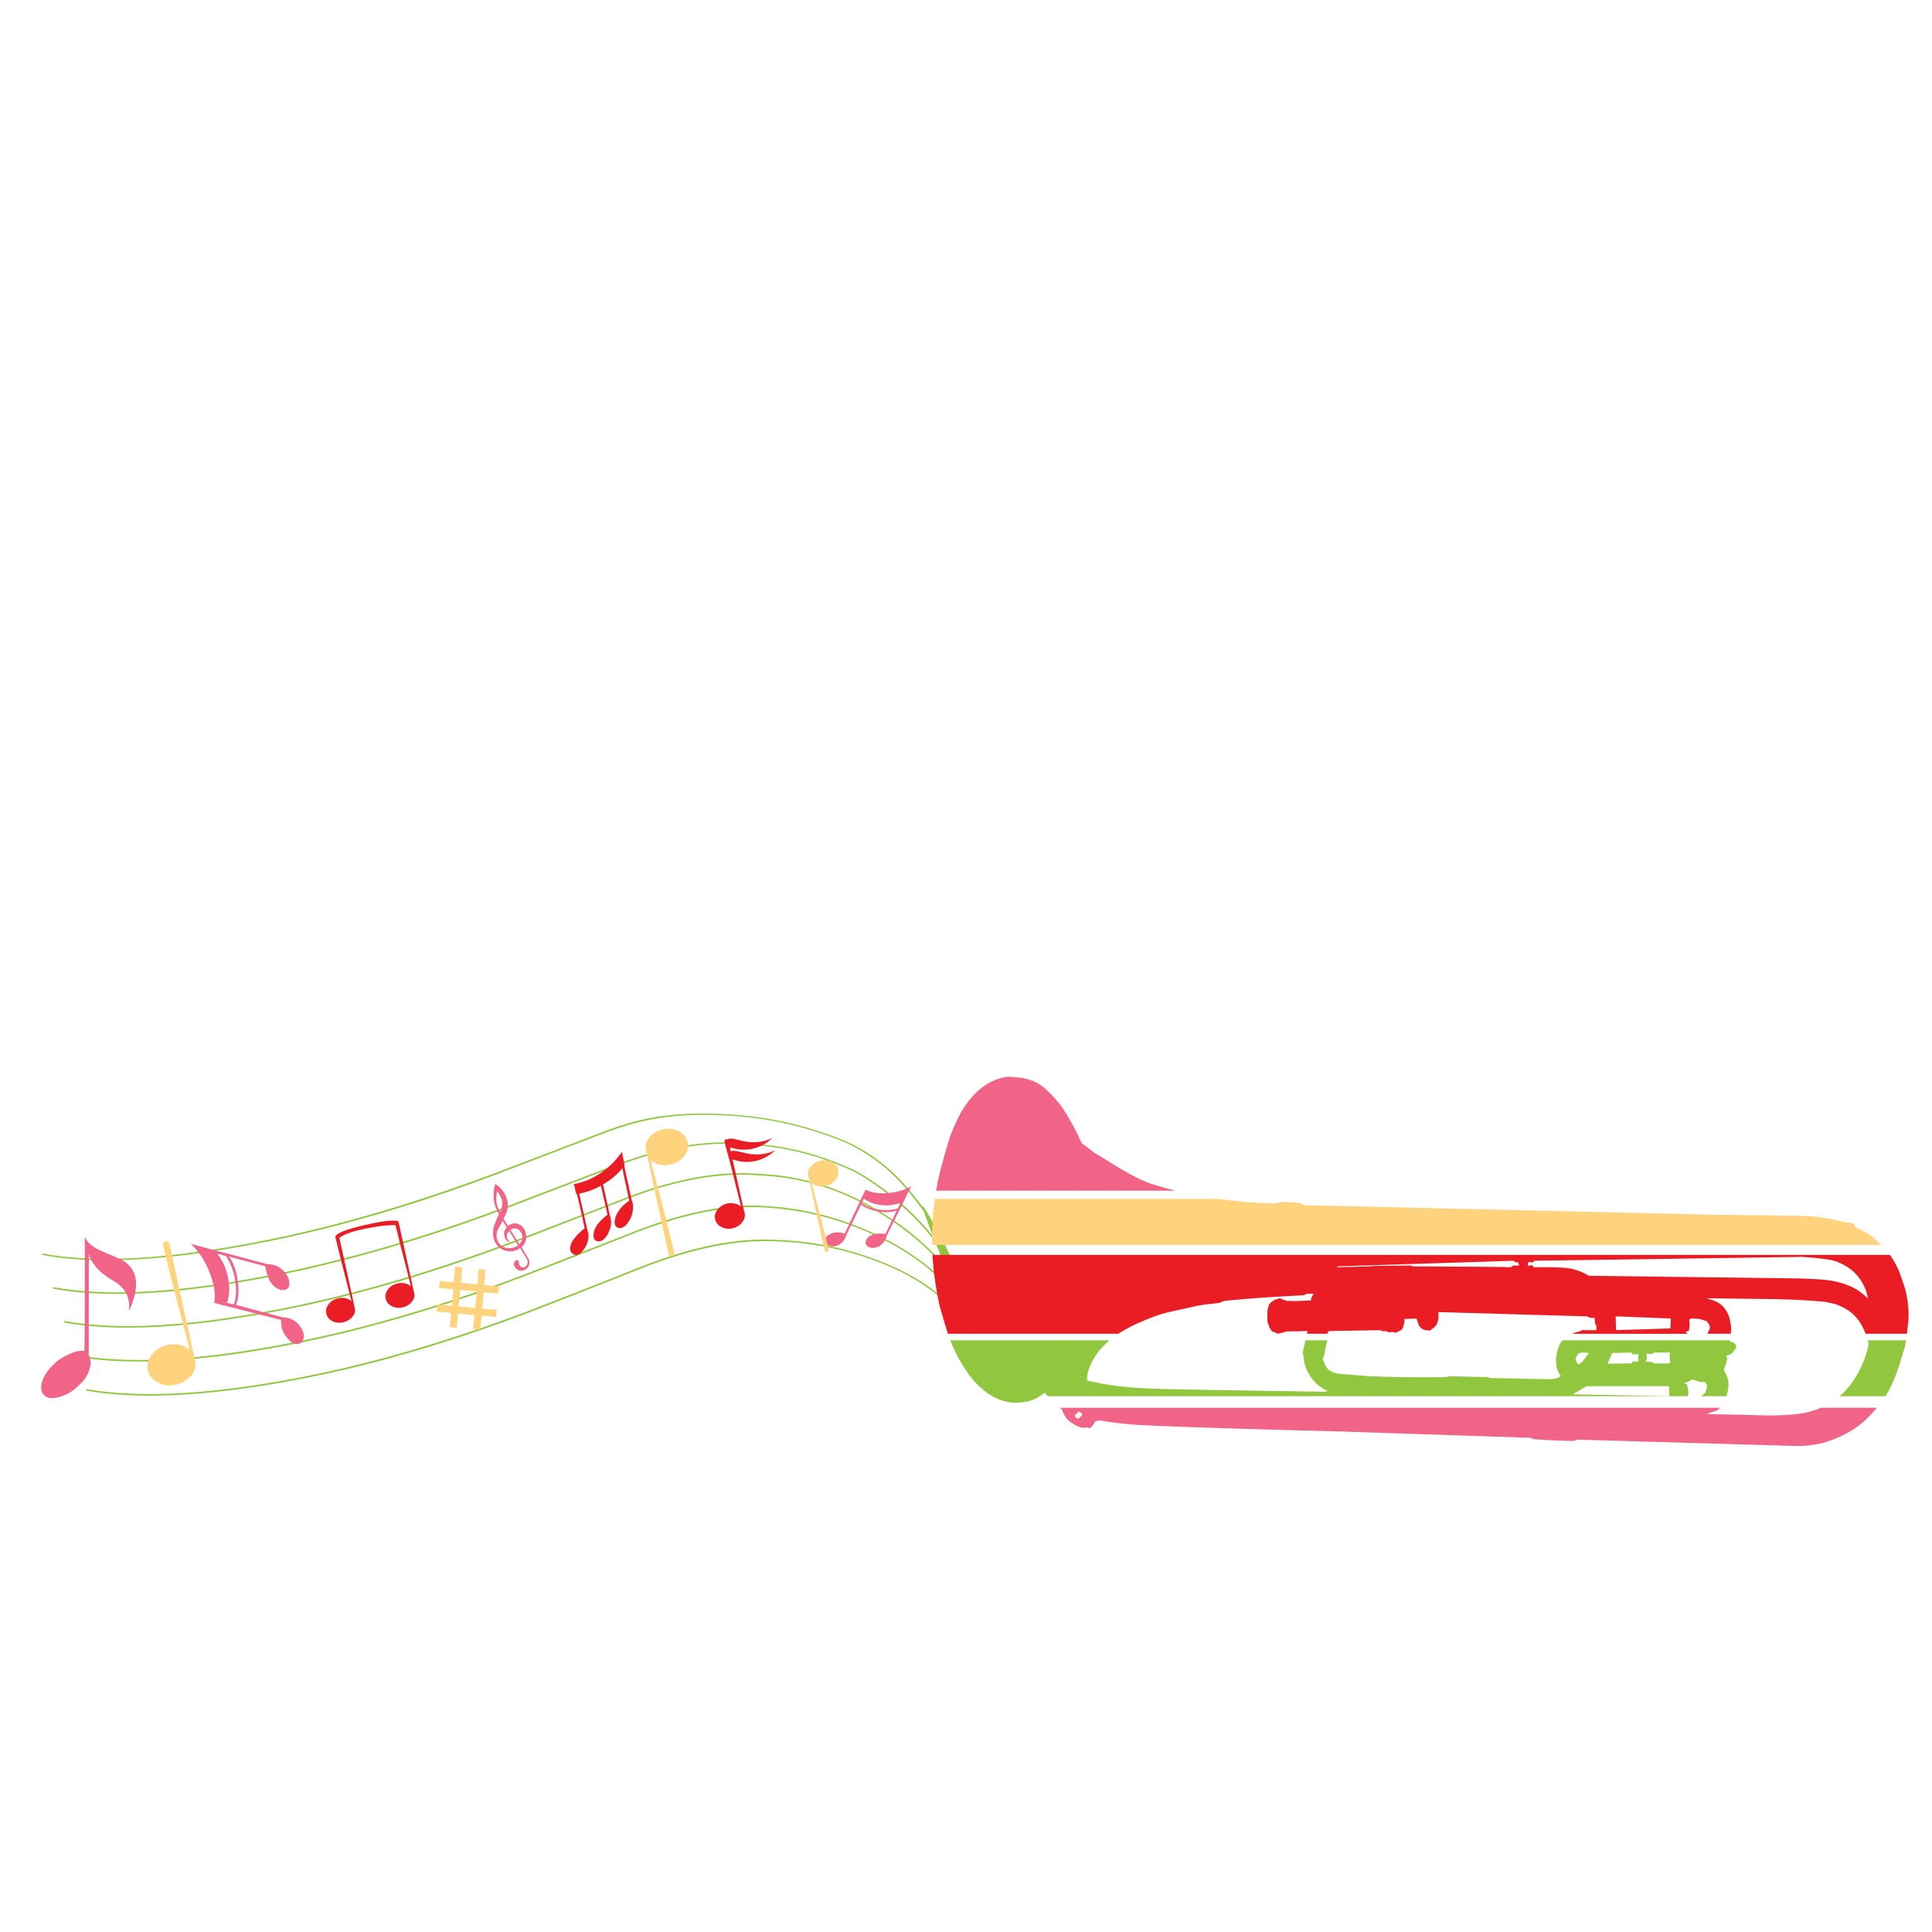 <?xml version="1.0" encoding="utf-8"?>
<!-- Generator: Adobe Illustrator 16.0.0, SVG Export Plug-In . SVG Version: 6.00 Build 0)  -->
<!DOCTYPE svg PUBLIC "-//W3C//DTD SVG 1.1//EN" "http://www.w3.org/Graphics/SVG/1.1/DTD/svg11.dtd">
<svg version="1.1" id="Layer_1" xmlns="http://www.w3.org/2000/svg" xmlns:xlink="http://www.w3.org/1999/xlink" x="0px" y="0px"
	 width="300px" height="300px" viewBox="0 0 300 300" enable-background="new 0 0 300 300" xml:space="preserve">
<g>
	<path fill-rule="evenodd" clip-rule="evenodd" fill="#90C73E" d="M85.866,202.365c-4.988,1.971-9.855,3.735-14.6,5.294
		c-9.481,3.121-18.559,5.441-27.234,6.962c-12.56,2.234-22.759,2.68-30.598,1.335l-0.086-0.263
		c7.827,1.374,18.047,0.934,30.661-1.323c8.66-1.525,17.727-3.848,27.2-6.969c4.748-1.555,9.611-3.317,14.588-5.289
		c4.901-1.905,9.523-3.728,13.866-5.467c7.965-3.111,14.949-4.486,20.954-4.119c6.253,0.229,12.157,1.563,17.711,3.999
		c3.835,1.651,7.271,3.972,10.309,6.962c0.511,0.528,1.054,1.148,1.627,1.862c-0.489-1.261-0.982-2.5-1.478-3.718
		c-0.779-0.959-1.492-1.77-2.138-2.43c-3.029-2.926-6.425-5.287-10.187-7.082c-5.462-2.67-11.229-4.202-17.299-4.596
		c-5.83-0.432-12.597,0.843-20.301,3.821c-4.24,1.686-8.82,3.484-13.74,5.398c-5.031,1.994-9.951,3.783-14.76,5.368
		c-9.592,3.167-18.779,5.541-27.561,7.122c-12.804,2.323-23.164,2.797-31.079,1.422l-0.086-0.264
		c7.903,1.406,18.283,0.935,31.137-1.415c8.77-1.574,17.95-3.946,27.538-7.117c4.798-1.581,9.714-3.369,14.749-5.362
		c4.917-1.907,9.493-3.702,13.729-5.388c7.731-2.989,14.525-4.264,20.381-3.821c6.097,0.395,11.896,1.942,17.396,4.647
		c3.793,1.803,7.221,4.18,10.285,7.127c0.505,0.513,1.047,1.108,1.627,1.789c-0.496-1.204-0.989-2.407-1.478-3.61
		c-0.783-0.951-1.505-1.767-2.166-2.446c-3.022-2.988-6.389-5.499-10.103-7.535c-5.39-2.968-11.131-4.557-17.224-4.767
		c-5.78-0.448-12.368,0.731-19.763,3.535c-4.106,1.604-8.616,3.354-13.528,5.249c-5.069,1.994-10.037,3.794-14.904,5.402
		c-9.707,3.205-19.002,5.611-27.887,7.22c-13.026,2.388-23.499,2.88-31.417,1.479l-0.085-0.264
		c7.896,1.433,18.385,0.945,31.469-1.461c8.874-1.608,18.16-4.015,27.858-7.22c4.856-1.604,9.817-3.403,14.887-5.397
		c4.916-1.887,9.421-3.632,13.517-5.231c7.418-2.808,14.031-3.989,19.837-3.548c6.139,0.219,11.918,1.82,17.339,4.809
		c3.755,2.039,7.157,4.57,10.206,7.592c0.515,0.527,1.065,1.131,1.649,1.812c-0.504-1.215-1-2.451-1.489-3.708
		c-0.776-0.979-1.486-1.818-2.132-2.521c-2.975-3.244-6.318-5.942-10.027-8.098c-5.581-2.742-11.492-4.22-17.734-4.434
		c-5.81-0.471-12.199,0.597-19.167,3.202c-3.908,1.513-8.296,3.199-13.167,5.06c-5.069,1.982-10.054,3.783-14.955,5.404
		c-9.787,3.224-19.165,5.646-28.134,7.271c-13.187,2.41-23.711,2.903-31.572,1.478l-0.086-0.263
		c7.842,1.459,18.378,0.972,31.606-1.462c8.958-1.622,18.324-4.045,28.099-7.265c4.898-1.616,9.879-3.415,14.943-5.397
		c4.867-1.85,9.249-3.528,13.145-5.037c6.983-2.609,13.399-3.677,19.247-3.203c6.28,0.214,12.24,1.699,17.877,4.452
		c3.748,2.155,7.126,4.871,10.136,8.147c0.501,0.543,1.036,1.162,1.605,1.857c-0.489-1.246-0.97-2.531-1.443-3.856
		c-0.749-1.027-1.438-1.93-2.069-2.704c-2.857-3.607-6.311-6.31-10.36-8.108c-6.112-2.486-12.39-3.854-18.834-4.103
		c-3.086-0.172-6.102-0.065-9.047,0.321c-2.896,0.362-6.034,1.193-9.414,2.491c-3.633,1.402-7.837,3.011-12.612,4.825
		c-5.004,1.964-9.966,3.756-14.886,5.375c-9.794,3.224-19.203,5.647-28.226,7.271c-13.217,2.392-23.674,2.862-31.371,1.415
		L6.53,194.63c7.663,1.479,18.126,1.01,31.389-1.403c9.008-1.628,18.401-4.052,28.18-7.272c4.912-1.615,9.868-3.401,14.869-5.357
		c4.771-1.807,8.968-3.411,12.589-4.813c3.38-1.306,6.524-2.139,9.432-2.497c2.941-0.378,5.972-0.48,9.093-0.304
		c6.49,0.244,12.828,1.619,19.012,4.126c4.103,1.79,7.597,4.507,10.48,8.147c0.508,0.614,1.054,1.314,1.639,2.097
		c0.049-0.015,0.095-0.029,0.137-0.041c1.742,2.694,3.323,5.664,4.744,8.911c1.417,3.242,2.372,6.887,2.865,10.933
		c-0.123-0.332-0.248-0.664-0.378-0.997c-0.771-1.004-1.487-1.849-2.148-2.532c-2.999-2.964-6.4-5.272-10.205-6.922
		c-5.512-2.411-11.385-3.725-17.62-3.942c-5.975-0.348-12.931,1.025-20.868,4.119C95.392,198.627,90.768,200.455,85.866,202.365z
		 M295.965,208.123c-0.061,0.398-0.122,0.741-0.183,1.032l-0.871,2.876c-0.489,1.474-1.023,2.768-1.604,3.879
		c-0.161,0.303-0.334,0.601-0.521,0.895h-7.11c0.138-0.115,0.271-0.233,0.401-0.355c0.939-0.94,1.72-1.966,2.343-3.077
		c0.894-1.608,1.475-3.171,1.741-4.687c-0.045-0.19-0.094-0.378-0.143-0.563H295.965z M269.212,208.484
		c0.134,0.088,0.244,0.222,0.333,0.401c0.092,0.267,0.07,0.467-0.063,0.602l-0.271,0.27l-0.131,0.269l-0.47,0.333l-0.333,0.068
		l-0.2,0.133c0,0.087,0.043,0.221,0.132,0.4c-0.089,0.492-0.268,1.073-0.539,1.741l0.407,0.803c0.221,0.58,0.332,1.049,0.332,1.403
		c-0.03,0.666-0.142,1.297-0.332,1.897h-3.932c0.017-0.004,0.031-0.012,0.046-0.023l0.602-0.532l0.27-0.803
		c0.046-0.18,0-0.381-0.137-0.607l-0.2-0.264c-0.268,0.043-0.557,0.043-0.866,0l-1.071-0.401l-0.67,0.401l-0.534,0.132l0.133,0.2
		l0.269,0.069l0.2,1.203c0,0.226-0.046,0.426-0.137,0.602l-0.085,0.023h-99.237l-0.057-0.086l-0.271-0.201l-0.2-0.269
		c-0.225,0.205-0.466,0.392-0.722,0.556c-0.89,0.585-1.942,0.912-3.157,0.984c-1.417,0.13-2.833-0.197-4.246-0.984
		c-0.015-0.004-0.028-0.012-0.04-0.023c-0.715-0.401-1.518-1.049-2.412-1.942c-0.757-0.757-1.559-1.849-2.406-3.276
		c-0.604-1.018-1.16-2.163-1.667-3.439h24.725c-0.035,0.031-0.069,0.062-0.104,0.092c-1.29,1.116-2.249,2.388-2.876,3.816
		c-0.401,0.937-0.558,1.717-0.47,2.344l2.544,0.532c2.098,0.359,4.261,0.584,6.491,0.671c1.204,0.087,4.929,0.178,11.174,0.27
		l16.6,0.264l0.539-0.132c-0.539-0.223-1.075-0.557-1.61-1.003c-0.535-0.447-0.981-1.005-1.34-1.673
		c-0.355-0.535-0.601-1.204-0.733-2.006l-0.132-1.008c-0.089-0.043-0.111-0.13-0.069-0.265l0.412-1.902h3.381l-0.516,2.504
		c-0.042,0.135-0.109,0.222-0.201,0.265l0.201,0.606c0.18,0.443,0.382,0.801,0.607,1.072c0.355,0.354,0.89,0.6,1.604,0.733
		l4.888,0.4c3.346,0.134,7.316,0.18,11.912,0.138l0.464-0.138l5.959,0.138c0.134,0,0.222,0.044,0.264,0.132l9.368,0.2
		c0.673,0,1.254-0.156,1.742-0.47c-0.401-0.534-0.646-1.136-0.733-1.805c-0.092-0.939,0.065-1.922,0.471-2.944
		c0.133-0.306,0.311-0.584,0.532-0.832h25.934l0.235,0.292L269.212,208.484z M259.374,210.025h-2.606l-0.139,0.202h-1.003
		c0.046,0,0.069,0.155,0.069,0.463c0.088,0.134,0.065,0.313-0.069,0.54c-0.133,0.133-0.133,0.199,0,0.199l1.003,0.068
		c0.092,0.043,0.139,0.108,0.139,0.201c1.69,0.042,2.561,0.02,2.606-0.069c-0.046-0.18-0.068-0.402-0.068-0.67
		C259.218,210.56,259.24,210.247,259.374,210.025z M259.174,215.246h-12.847l-2.08,1.271l14.995,0.264l-0.068-0.401V215.246z
		 M254.423,210.228c-0.4,0.087-0.714,0.108-0.939,0.063l-0.2-0.265l-2.945,0.068l-0.733,1.669l3.748-0.063l0.131-0.27
		c0.18-0.045,0.494-0.045,0.939,0l-0.067-0.67l0.067-0.333V210.228z M244.986,210.29c-0.222,0.358-0.333,0.604-0.333,0.738
		c0.043,0.313,0.197,0.604,0.465,0.871l0.602-0.47l1.003-1.336c-0.222-0.046-0.466-0.068-0.733-0.068
		C245.454,210.025,245.12,210.114,244.986,210.29z"/>
	<path fill-rule="evenodd" clip-rule="evenodd" fill="#F16487" d="M77.994,186.643c-0.057-0.535-0.325-1.095-0.802-1.68
		c-0.134,0.665-0.166,1.232-0.098,1.702c0.065,0.52,0.264,1.044,0.596,1.575C77.93,187.6,78.032,187.066,77.994,186.643z
		 M76.876,183.828c0.833,0.517,1.417,1.214,1.753,2.092c0.413,1.093,0.26,2.192-0.458,3.301l0.722,1.152
		c0.424-0.36,0.889-0.48,1.393-0.362c0.504,0.123,0.89,0.431,1.158,0.923c0.251,0.505,0.33,1.011,0.234,1.519
		c-0.087,0.492-0.325,0.896-0.71,1.21l1.021,1.66c0.145,0.226,0.217,0.48,0.217,0.763c-0.015,0.294-0.109,0.546-0.281,0.757
		c-0.279,0.32-0.617,0.481-1.015,0.481c-0.244-0.012-0.463-0.101-0.658-0.265c-0.203-0.145-0.346-0.329-0.43-0.556
		c-0.05-0.148-0.027-0.322,0.069-0.521c0.104-0.214,0.242-0.327,0.418-0.337c0.146,0.01,0.231,0.145,0.258,0.401
		c0.042,0.306,0.13,0.511,0.264,0.617c0.275,0.223,0.558,0.201,0.848-0.063c0.298-0.279,0.342-0.646,0.132-1.101l-1.043-1.689
		l-0.097,0.063c-0.695,0.445-1.427,0.558-2.195,0.332c-0.76-0.222-1.308-0.695-1.644-1.422c-0.317-0.702-0.363-1.493-0.138-2.372
		c0.069-0.225,0.329-0.862,0.779-1.914l-0.085-0.16c-0.768-1.279-0.945-2.737-0.533-4.371L76.876,183.828z M77.271,190.991
		c-0.221,0.535-0.227,1.09-0.017,1.662c0.305,0.638,0.779,1.016,1.42,1.134c0.585,0.106,1.156-0.019,1.714-0.378l0.063-0.063
		l-1.381-2.171c-0.293,0.236-0.412,0.536-0.355,0.899c0.05,0.344,0.228,0.602,0.533,0.773c-0.092,0.016-0.203-0.011-0.333-0.08
		c-0.149-0.062-0.266-0.153-0.349-0.275c-0.199-0.321-0.293-0.655-0.281-1.003c0.016-0.354,0.151-0.661,0.407-0.916l-0.676-1.061
		C77.871,189.914,77.623,190.407,77.271,190.991z M80.647,193.18c0.573-0.638,0.626-1.295,0.16-1.971
		c-0.218-0.279-0.486-0.432-0.802-0.458c-0.294-0.017-0.546,0.064-0.756,0.24L80.647,193.18z M136.473,187.834
		c1.043,0.153,2.023,0.088,2.94-0.195l0.436-0.876c-1.085,0.404-2.205,0.51-3.359,0.315c-0.951-0.169-1.735-0.487-2.354-0.958
		l-0.327,0.705C134.554,187.35,135.442,187.685,136.473,187.834z M133.705,187.078l-2.32,4.737c-0.038,0.28-0.188,0.577-0.447,0.895
		c-0.271,0.344-0.584,0.577-0.939,0.699c-0.382,0.156-0.762,0.176-1.141,0.058c-0.366-0.1-0.59-0.275-0.67-0.527
		c-0.21-0.622,0.132-1.105,1.026-1.45c0.306-0.113,0.651-0.156,1.037-0.126c0.313,0.02,0.615,0.081,0.905,0.183
		c0.386-0.771,0.926-1.904,1.622-3.402c0.764-1.62,1.307-2.762,1.627-3.427c0.836,0.475,1.979,0.655,3.427,0.545
		c1.459-0.114,2.679-0.472,3.661-1.071l-3.816,7.734c-0.053,0.294-0.188,0.59-0.407,0.889c-0.248,0.358-0.545,0.61-0.893,0.757
		c-0.451,0.21-0.868,0.261-1.25,0.154c-0.34-0.084-0.563-0.262-0.67-0.533c-0.096-0.294-0.038-0.58,0.172-0.859
		c0.199-0.271,0.485-0.476,0.859-0.613c0.291-0.126,0.653-0.184,1.089-0.173c0.183,0,0.487,0.021,0.911,0.064
		c0.18-0.352,0.77-1.57,1.771-3.656c-0.844,0.302-1.83,0.352-2.957,0.148C135.258,187.912,134.393,187.57,133.705,187.078z
		 M291.461,218.598c-0.214,0.252-0.438,0.507-0.676,0.763c-0.159,0.168-0.324,0.334-0.493,0.498
		c-0.847,0.939-1.896,1.768-3.145,2.481c-1.559,0.891-3.142,1.514-4.751,1.874c-0.981,0.179-1.984,0.289-3.008,0.331l-34.603-1.002
		c-0.135,0.133-0.291,0.2-0.471,0.2c-1.649,0-3.725-0.09-6.223-0.27l-0.338-0.2l-29.847-1.003
		c-12.805-0.313-22.798-0.626-29.979-0.939c-1.783-0.088-3.522-0.243-5.22-0.465l-2.074-0.332l-0.138,0.063l-0.464,0.133
		c-0.226,0.492-0.449,0.806-0.671,0.939c-0.092,0.088-0.204,0.111-0.337,0.069l-0.201-0.139l-0.133,0.069
		c-0.225,0.046-0.471,0.046-0.738,0c-0.622-0.134-1.291-0.49-2.005-1.072c-0.313-0.267-0.581-0.645-0.803-1.134l-0.27-0.676
		c-0.148-0.053-0.296-0.117-0.44-0.189h102.64c-0.126,0.168-0.261,0.3-0.407,0.396l-1.604,0.532l0.471,0.067
		c0.889,0,3.922,0.068,9.099,0.201c1.742,0,3.147-0.066,4.218-0.201l1.07-0.131c0.158-0.034,0.313-0.069,0.471-0.103
		c0.722-0.165,1.413-0.376,2.074-0.636c0.104-0.043,0.204-0.084,0.304-0.127H291.461z M156.911,167.189l1.874,0.2
		c1.429,0.271,2.611,0.83,3.547,1.679c1.249,1.157,2.231,2.294,2.945,3.409c1.069,1.696,1.962,3.369,2.676,5.02l1.942,1.473
		c0.134,0.092,1.406,0.872,3.816,2.344c1.233,0.736,2.329,1.333,3.289,1.788c0.607,0.286,1.161,0.516,1.661,0.688
		c1.43,0.438,2.709,0.804,3.84,1.095h-37.147c0.1-0.601,0.214-1.195,0.344-1.782c0.237-1.101,0.518-2.188,0.842-3.261l0.47-1.674
		c0.133-0.445,0.311-1.027,0.533-1.741c0.535-1.383,1.113-2.654,1.736-3.816c0.581-0.981,1.251-1.873,2.012-2.676
		c1.068-1.115,2.298-1.918,3.684-2.406C155.689,167.303,156.335,167.189,156.911,167.189z M167.357,219.262l-0.075,0.201
		l-0.331,0.195v0.401l0.47,0.274l0.269-0.274c0.088-0.089,0.155-0.132,0.2-0.132c0.042,0,0.087-0.111,0.133-0.334
		c0.046-0.044,0.001-0.111-0.133-0.2l-0.401-0.2L167.357,219.262z M20.019,203.603c0.244-2.059-0.527-3.611-2.315-4.658
		c-2.15-1.222-3.455-2.631-3.913-4.224l-0.012,15.706c0.344,0.615,0.378,1.373,0.104,2.274c-0.298,0.94-0.889,1.778-1.771,2.516
		c-0.722,0.765-1.637,1.316-2.745,1.656c-1.15,0.378-1.986,0.305-2.509-0.223c-0.52-0.543-0.604-1.315-0.252-2.315
		c0.371-0.939,0.948-1.767,1.73-2.481c0.646-0.649,1.431-1.166,2.355-1.553c0.998-0.481,1.805-0.649,2.424-0.504
		c0.045-2.651,0.063-8.574,0.051-17.769c0.302,0.811,1.062,1.507,2.281,2.091c0.756,0.317,1.882,0.801,3.375,1.45
		C21.434,196.991,21.833,199.669,20.019,203.603z M33.73,194.658c1.001,1.311,1.595,2.766,1.782,4.366
		c0.167,1.28,0.075,2.375-0.281,3.289l1.101,0.246c0.359-1.077,0.421-2.328,0.189-3.752c-0.218-1.361-0.694-2.614-1.427-3.76
		L33.73,194.658z M32.573,197.655c-0.734-1.864-1.711-3.363-2.935-4.498l11.885,3.14c1.092,0,2.001,0.428,2.727,1.284
		c0.451,0.554,0.676,1.105,0.676,1.655c0.049,0.447-0.086,0.766-0.407,0.957c-0.359,0.172-0.762,0.172-1.209,0
		c-0.474-0.191-0.867-0.51-1.181-0.957c-0.359-0.404-0.678-1.275-0.957-2.612l-5.593-1.502c0.722,1.047,1.172,2.348,1.353,3.902
		c0.199,1.356,0.108,2.558-0.27,3.604l7.26,1.937c1.092,0,2,0.474,2.721,1.421c0.359,0.505,0.539,1.009,0.539,1.513
		c-0.034,0.496-0.189,0.843-0.464,1.037c-0.771,0.409-1.549,0.063-2.332-1.037c-0.505-0.691-0.757-1.537-0.757-2.538l-10.372-2.647
		C33.523,201.072,33.294,199.52,32.573,197.655z"/>
	<path fill-rule="evenodd" clip-rule="evenodd" fill="#EA1D25" d="M96.931,181.044l1.198,5.456c0.145,0.231,0.2,0.623,0.166,1.174
		c-0.042,0.603-0.196,1.169-0.464,1.696c-0.627,1.096-1.278,1.514-1.954,1.254c-0.309-0.145-0.456-0.442-0.441-0.894
		c0.012-0.439,0.163-0.916,0.453-1.433c0.455-0.748,1.06-1.361,1.816-1.839c-0.451-2.093-0.808-3.771-1.072-5.03
		c-0.825,0.98-1.822,1.814-2.991,2.497l1.055,4.769c0.134,0.408,0.201,0.78,0.201,1.116c0,0.424-0.101,0.876-0.304,1.358
		c-0.21,0.558-0.502,0.99-0.877,1.3c-0.397,0.306-0.777,0.377-1.14,0.212c-0.29-0.142-0.428-0.438-0.413-0.893
		c0-0.429,0.13-0.868,0.39-1.318c0.218-0.363,0.508-0.722,0.871-1.077c0.131-0.118,0.428-0.378,0.895-0.779
		c-0.146-0.749-0.325-1.55-0.539-2.401c-0.225-0.967-0.386-1.663-0.481-2.091c-1.088,0.611-2.208,1.016-3.358,1.215l1.221,5.466
		c0.134,0.39,0.208,0.731,0.224,1.026c0.026,0.427-0.069,0.905-0.287,1.433c-0.26,0.561-0.558,0.983-0.894,1.266
		c-0.371,0.329-0.735,0.418-1.094,0.27c-0.375-0.169-0.569-0.472-0.585-0.91c0-0.429,0.147-0.861,0.442-1.302
		c0.492-0.69,1.096-1.311,1.811-1.856c-0.168-0.863-0.365-1.776-0.59-2.738c-0.283-1.169-0.483-2.032-0.602-2.591h-0.104
		l-0.372-1.535c1.662-0.295,3.205-0.979,4.629-2.057c1.116-0.83,2.06-1.815,2.831-2.958l0.418,2.092L96.931,181.044z
		 M112.706,176.919c0.103-0.039,0.195-0.037,0.274,0.005c0.176-0.141,0.495-0.167,0.958-0.08c0.286,0.065,0.804,0.188,1.553,0.367
		c1.635,0.316,3.117,0.148,4.446-0.504c-1.119,1.054-2.386,1.649-3.798,1.787c-0.932,0.084-1.861-0.031-2.786-0.344l0.138,0.642
		c0.179-0.122,0.502-0.132,0.968-0.028c0.283,0.049,0.798,0.166,1.547,0.35c1.616,0.31,3.083,0.137,4.4-0.516
		c-1.134,1.065-2.42,1.665-3.856,1.799c-0.947,0.076-1.879-0.048-2.795-0.372l1.759,7.919l0.108,0.292
		c0.031,0.18,0.046,0.314,0.046,0.406l0.011,0.074c0.004,0.027-0.002,0.048-0.017,0.063c-0.035,0.439-0.218,0.834-0.55,1.186
		c-0.352,0.367-0.783,0.615-1.295,0.745c-0.63,0.161-1.217,0.106-1.759-0.16c-0.531-0.26-0.863-0.65-0.997-1.175
		c-0.134-0.522-0.025-1.024,0.326-1.501c0.348-0.485,0.837-0.811,1.467-0.975c0.42-0.103,0.829-0.107,1.227-0.012
		c0.393,0.081,0.725,0.24,0.997,0.477l-1.742-6.934c-0.02-0.076-0.201-0.746-0.544-2.011c-0.226-0.803-0.321-1.247-0.287-1.335
		C112.543,176.997,112.61,176.94,112.706,176.919z M64.385,201.115c-0.035,0.425-0.218,0.813-0.55,1.164s-0.75,0.59-1.255,0.716
		c-0.607,0.16-1.175,0.11-1.702-0.149c-0.527-0.251-0.854-0.634-0.98-1.145c-0.126-0.509-0.017-0.995,0.327-1.462
		c0.344-0.466,0.82-0.779,1.427-0.94c0.404-0.095,0.804-0.102,1.198-0.022c0.37,0.08,0.691,0.236,0.962,0.47
		c-1.292-5.008-2.091-8.177-2.401-9.505c-0.39-0.005-0.718,0.001-0.985,0.017c-0.99,0.054-2.213,0.229-3.673,0.527
		c-2.02,0.404-3.371,0.881-4.051,1.432c0.172,0.757,0.621,2.788,1.347,6.098c0.745,3.402,1.113,5.108,1.105,5.117
		c-0.03,0.423-0.209,0.809-0.538,1.157c-0.336,0.354-0.755,0.595-1.255,0.722c-0.615,0.152-1.182,0.104-1.702-0.149
		c-0.527-0.252-0.855-0.632-0.985-1.14c-0.126-0.513-0.017-1.003,0.326-1.473c0.34-0.467,0.818-0.777,1.433-0.935
		c0.406-0.1,0.802-0.111,1.192-0.033c0.375,0.083,0.691,0.241,0.951,0.475c-1.341-5.229-2.148-8.44-2.423-9.632
		c-0.031-0.062-0.05-0.142-0.057-0.241l-0.018-0.132c-0.004-0.026,0.004-0.053,0.023-0.08c0.195-0.488,1.597-1.044,4.206-1.667
		c2.513-0.604,4.232-0.85,5.157-0.74c0.084-0.029,0.168-0.027,0.252,0.007c0.096,0.041,0.155,0.108,0.178,0.2
		C63.562,197.326,64.393,201.108,64.385,201.115z M144.799,194.854h148.633c0.085,0.103,0.153,0.185,0.207,0.245
		c0.173,0.257,0.332,0.513,0.481,0.77c0.401,0.69,0.732,1.394,0.991,2.107l0.733,2.213c0.447,1.783,0.605,3.457,0.476,5.019
		c-0.072,0.707-0.144,1.34-0.212,1.896h-6.418c-0.454-1.215-1.078-2.204-1.873-2.968c-0.761-0.715-1.741-1.272-2.945-1.674
		l-1.604-0.337c-2.544-0.223-5.153-0.355-7.826-0.401l-10.446-0.132l0.87,0.269c0.627,0.222,1.119,0.489,1.474,0.802
		c0.534,0.49,0.936,1.136,1.203,1.938l0.27,1.409c0,0.37-0.023,0.735-0.069,1.095h-3.644l0.034-0.022l0.332-0.739
		c0.089-0.268,0.021-0.558-0.201-0.871l-0.269-0.332l-1.135-0.338c-0.313-0.043-0.736-0.063-1.272-0.063l-0.269,0.138v0.395
		l0.063,0.401l-0.132,1.009l-0.401,0.063l-0.063,0.138l0.281,0.224h-17.935c0.371-0.172,0.744-0.292,1.122-0.361l0.401-0.2h2.206
		c0.046-0.222,0.046-0.466,0-0.733c-0.134-0.179-0.2-0.336-0.2-0.47l-0.068-0.739c-0.265,0.045-0.509,0.045-0.734,0l-0.469-0.2
		l-23.023-0.665v0.602c0,0.447-0.066,0.825-0.201,1.135c-0.133,0.359-0.424,0.672-0.871,0.939c-0.087,0.134-0.221,0.201-0.4,0.201
		l-0.803-0.132c-0.313-0.134-0.558-0.337-0.733-0.607l-0.406-1.135l-1.867,0.063c0,0.58-0.091,1.051-0.27,1.409
		c-0.089,0.222-0.269,0.378-0.539,0.47c-0.31,0.176-0.531,0.264-0.664,0.264l-0.332-0.132l-0.539,0.068l-0.671-0.2
		c-0.226,0.042-0.382,0.042-0.47,0l-0.264-0.138l-7.965,0.138l-0.2,0.2l-0.034,0.224h-3.215l0.034-0.16l0.133-0.264l-3.409,0.063
		l-0.27,0.138l-0.733,0.132c-0.092,0.088-0.205,0.11-0.339,0.069l-0.533-0.27c-0.133,0-0.246-0.045-0.338-0.132l-0.401-0.607v-0.2
		c-0.179-0.268-0.27-0.6-0.27-0.997v-1.009c0-0.359,0.091-0.805,0.27-1.335l0.401-0.406l0.338-0.201l0.132-0.131l0.401-0.069
		l0.27-0.132l0.401,0.068l0.263,0.2h0.276c0.087,0.088,0.151,0.132,0.194,0.132c0.981,0.047,2.254,0.023,3.815-0.068l0.068-0.401
		l0.334-0.601c-0.269-0.046-0.669-0.046-1.203,0c-0.089,0.133-0.199,0.2-0.334,0.2c-4.687,0.225-8.793,0.516-12.319,0.87
		c-0.354,0.18-0.666,0.292-0.934,0.338c-1.787,0.176-3.036,0.354-3.748,0.533l-4.216,0.939c-0.895,0.223-1.943,0.579-3.146,1.072
		c-1.779,0.722-3.254,1.465-4.423,2.229h-26.455l-1.244-4.172c-0.539-2.384-0.897-4.737-1.078-7.063
		C144.839,195.531,144.817,195.192,144.799,194.854z M238.22,195.868c-0.062,0.056-0.149,0.113-0.264,0.171l-0.465-0.068
		l-0.269,0.068l0.068,0.2l-0.068,0.201l0.068,0.131l0.533-0.131c0.134,0.042,0.246,0.152,0.338,0.332h2.206
		c1.517,0,2.654,0.067,3.415,0.2c1.023,0.18,2.003,0.558,2.939,1.135l32.729,0.407c2.678,0.088,4.417,0.222,5.22,0.4
		c2.409,0.489,4.196,1.404,5.357,2.745c-0.046-0.673-0.293-1.433-0.74-2.28c-0.847-1.604-2.209-2.764-4.085-3.479
		c-0.029-0.012-0.063-0.021-0.097-0.033c-0.883-0.295-2.634-0.528-5.255-0.7l-41.559,0.602
		C238.278,195.801,238.253,195.833,238.22,195.868z M207.645,196.641l-0.069,0.132l5.22-0.132l0.332-0.069l5.76-0.068
		c0.221,0,0.379,0.046,0.47,0.138c9.946,0.043,14.988,0.086,15.121,0.132l0.27-0.068c0.134-0.135,0.224-0.201,0.27-0.201h0.87
		l-0.137-0.464c-0.226,0-0.403-0.046-0.533-0.138l-0.269-0.132L207.645,196.641z M250.877,204.399l0.063,2.143l8.435-0.263
		l0.069-1.542L250.877,204.399z M263.253,207.081c0.042,0.008,0.084,0.015,0.126,0.022h-0.556L263.253,207.081z"/>
	<path fill-rule="evenodd" clip-rule="evenodd" fill="#FFD27D" d="M70.476,199.104l0.195-2.413l1.106,0.099l-0.207,2.407
		l2.561,0.251l0.195-2.406l1.055,0.104l-0.195,2.4l2.303,0.206l-0.103,1.101l-2.298-0.194l-0.207,2.55l2.258,0.2l-0.103,1.1
		l-2.258-0.2l-0.206,2.154l-1.094-0.098l0.194-2.148l-2.544-0.258l-0.212,2.212l-1.048-0.104l0.207-2.212l-2.258-0.194l0.097-1.105
		l2.252,0.206l0.212-2.556l-2.206-0.201l0.098-1.105L70.476,199.104z M71.227,202.858l2.556,0.251l0.252-2.555l-2.561-0.258
		L71.227,202.858z M25.313,193.031c0.092-0.188,0.26-0.284,0.505-0.293c0.26-0.015,0.418,0.104,0.475,0.355
		c2.762,12.506,4.133,18.768,4.114,18.782c-0.053,0.707-0.354,1.347-0.9,1.92c-0.55,0.586-1.241,0.981-2.074,1.192
		c-1.017,0.256-1.958,0.173-2.825-0.252c-0.867-0.417-1.408-1.047-1.621-1.892c-0.21-0.841-0.029-1.647,0.544-2.423
		c0.558-0.779,1.345-1.296,2.36-1.548c0.673-0.168,1.332-0.184,1.977-0.046c0.63,0.122,1.164,0.378,1.599,0.769
		c-0.764-2.884-1.491-5.667-2.183-8.35C25.901,195.919,25.244,193.18,25.313,193.031z M144.742,193.317
		c-0.012-0.48-0.014-0.959-0.006-1.433c0.02-1.944,0.159-3.85,0.418-5.719h44.057c2.896,0.413,5.761,0.647,8.595,0.705l1.267-0.206
		c0.58-0.046,1.475-0.002,2.683,0.132c0.267,0.05,0.467,0.163,0.602,0.338l62.776,1.473c9.412,0.133,14.43,0.2,15.053,0.2
		c2.101,0.089,4.109,0.401,6.027,0.94l1.204,0.132l0.332,0.068l0.2,0.2l0.069,0.401l1.335,0.602c1.03,0.581,1.901,1.249,2.612,2.006
		c0.046,0.053,0.092,0.106,0.138,0.16H144.742z M100.993,176.46c0.493-0.512,1.102-0.861,1.828-1.048
		c0.901-0.23,1.732-0.161,2.493,0.205c0.775,0.363,1.258,0.921,1.45,1.674c0.187,0.749,0.028,1.467-0.476,2.154
		s-1.208,1.146-2.108,1.375c-0.588,0.149-1.166,0.159-1.731,0.029c-0.546-0.118-1.02-0.348-1.421-0.688
		c2.537,9.558,3.759,14.438,3.667,14.641c-0.069,0.172-0.218,0.262-0.447,0.27c-0.226,0.011-0.365-0.093-0.418-0.31
		c-0.091-0.367-1.303-5.906-3.632-16.617C100.247,177.522,100.512,176.96,100.993,176.46z M126.011,181.009
		c0.347-0.373,0.786-0.629,1.317-0.768c0.638-0.167,1.238-0.116,1.799,0.155c0.546,0.26,0.888,0.662,1.025,1.209
		c0.123,0.535,0.006,1.046-0.349,1.536c-0.371,0.492-0.875,0.825-1.513,0.996c-0.887,0.227-1.641,0.065-2.264-0.48
		c1.822,6.88,2.705,10.388,2.648,10.525c-0.065,0.126-0.176,0.194-0.333,0.206c-0.156,0-0.256-0.08-0.297-0.24
		c-0.062-0.263-0.933-4.237-2.613-11.925C125.466,181.777,125.659,181.372,126.011,181.009z"/>
</g>
</svg>
